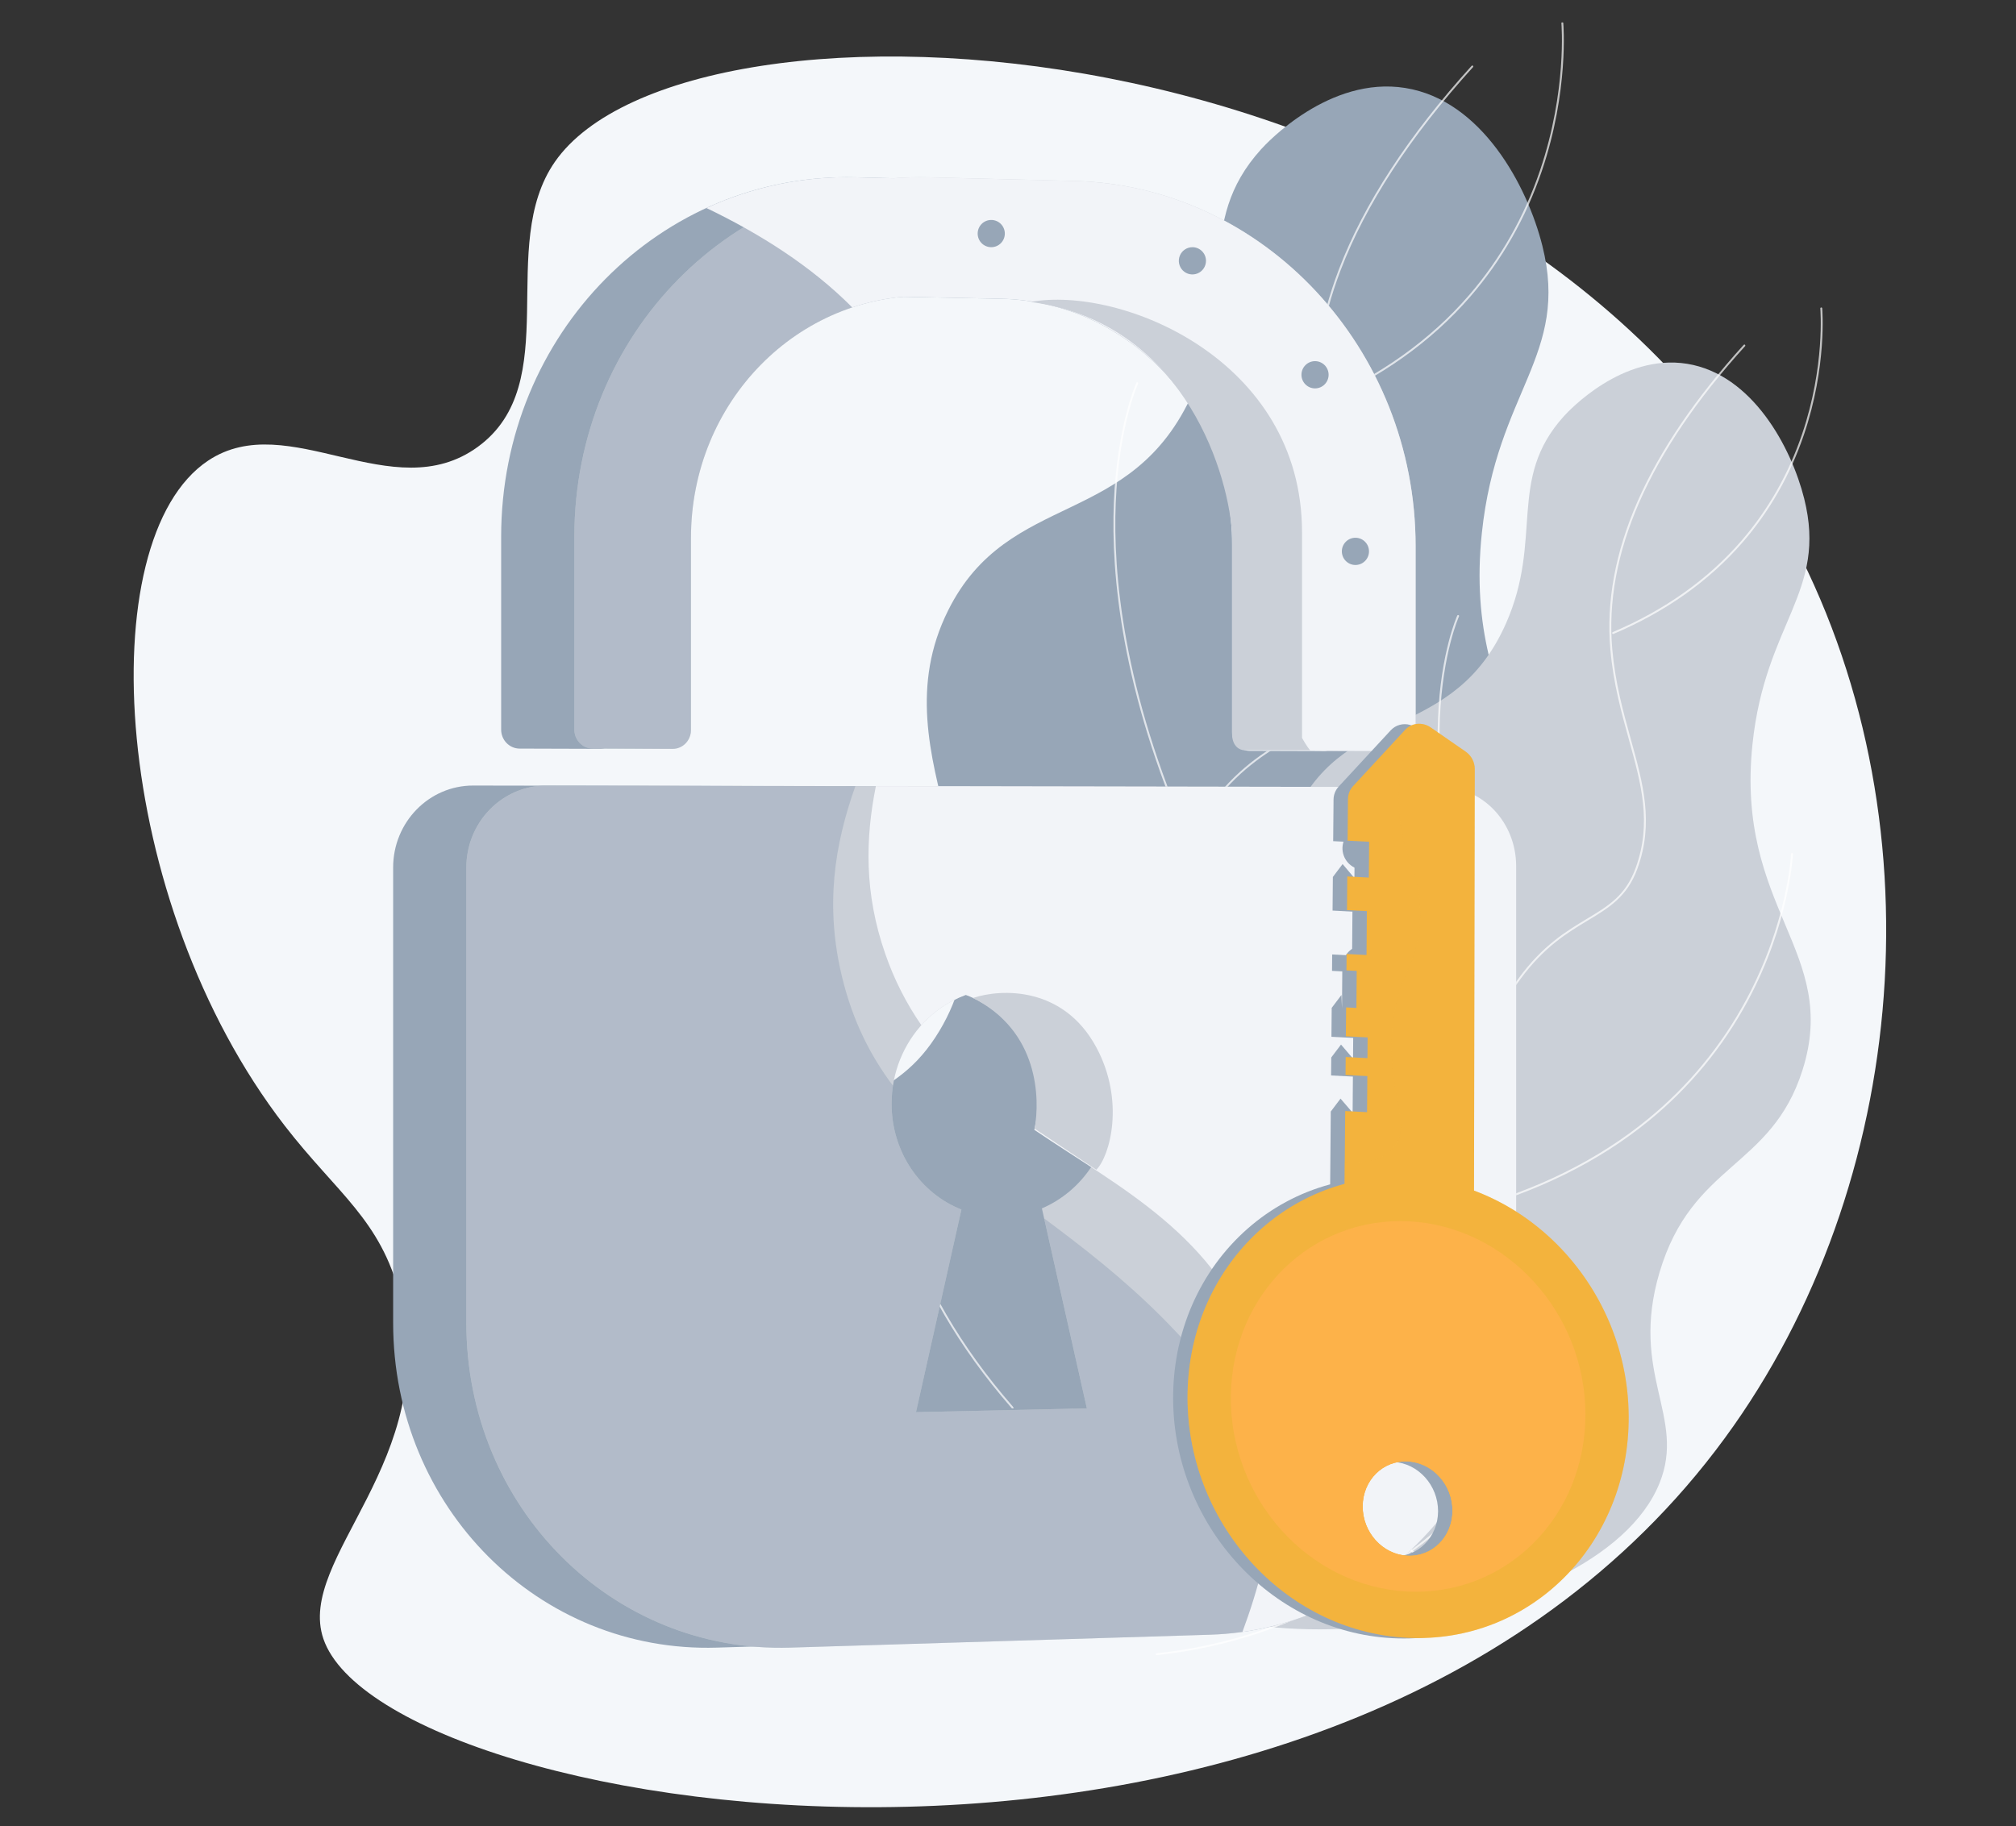 <svg width="181" height="164" viewBox="0 0 181 164" fill="none" xmlns="http://www.w3.org/2000/svg">
<rect x="0" y="0" width="181" height="164" fill="#333333" stroke="none"/>
<g clip-path="url(#clip0_619_1762)">
<path d="M49.825 14.525C44.541 22.116 50.737 34.422 42.895 40.132C35.262 45.689 25.885 36.58 18.692 41.364C8.02 48.46 9.969 80.931 25.571 101.107C30.263 107.174 34.184 109.535 35.92 116.394C39.648 131.128 26.545 139.893 29.036 147.18C34.651 163.589 121.003 177.357 155.651 128.044C171.833 105.012 174.254 71.755 159.796 46.497C133.672 0.858 61.683 -2.508 49.825 14.525Z" fill="#F4F7FA"/>
<path d="M64.645 132.252C60.395 124.978 64.519 112.865 69.568 105.773C75.464 97.493 80.254 99.382 84.338 92.588C91.944 79.933 78.461 68.197 85.123 54.824C90.569 43.892 101.647 47.586 107.129 35.204C111.085 26.27 107.219 20.052 113.216 13.414C113.728 12.847 119.346 6.806 126.167 7.9C133.051 9.004 137.138 16.732 138.474 22.065C140.945 31.926 134.391 35.087 133.045 47.854C131.212 65.235 142.275 69.67 138.292 82.19C135 92.528 126.697 91.889 123.274 103.425C120.095 114.137 126.1 118.581 123.274 125.581C116.77 141.685 73.316 147.088 64.645 132.252Z" fill="#97A6B7"/>
<g style="mix-blend-mode:soft-light" opacity="0.7">
<path d="M70.401 143.651C70.38 143.649 70.361 143.64 70.347 143.625C70.333 143.61 70.325 143.591 70.324 143.57C70.323 143.55 70.329 143.53 70.341 143.513C70.354 143.497 70.372 143.486 70.392 143.482C77.776 142.697 84.672 140.397 90.889 136.646C96.779 133.092 102.869 129.417 105.575 122.643C107.622 117.517 106.495 113.745 105.071 108.969C103.686 104.33 101.963 98.556 102.914 89.735C103.458 84.696 104.133 78.429 108.481 72.501C111.013 69.047 113.471 67.569 115.639 66.265C117.921 64.892 119.723 63.807 120.774 60.9C122.489 56.166 121.364 52.101 120.062 47.394C119.259 44.493 118.429 41.493 118.115 37.933C117.72 33.496 118.425 28.877 120.202 24.207C122.445 18.319 126.458 12.16 132.132 5.904C132.148 5.891 132.168 5.884 132.188 5.884C132.209 5.884 132.229 5.892 132.244 5.906C132.26 5.919 132.27 5.938 132.272 5.959C132.275 5.98 132.27 6 132.259 6.018C126.6 12.257 122.598 18.397 120.363 24.266C118.594 28.912 117.895 33.504 118.284 37.915C118.597 41.459 119.425 44.451 120.226 47.345C121.536 52.08 122.668 56.17 120.934 60.956C119.862 63.921 117.943 65.074 115.723 66.41C113.568 67.706 111.126 69.176 108.614 72.6C104.293 78.488 103.621 84.734 103.079 89.75C102.132 98.538 103.85 104.292 105.229 108.917C106.664 113.725 107.798 117.523 105.728 122.705C103.002 129.532 96.886 133.222 90.972 136.791C84.734 140.555 77.813 142.863 70.404 143.65L70.401 143.651Z" fill="white"/>
</g>
<g style="mix-blend-mode:soft-light" opacity="0.7">
<path d="M106.702 75.563C106.685 75.563 106.669 75.558 106.655 75.549C106.641 75.54 106.63 75.527 106.624 75.511C100.675 61.998 99.742 51.54 100.003 45.142C100.289 38.206 102.008 34.414 102.025 34.377C102.036 34.358 102.053 34.343 102.074 34.336C102.094 34.33 102.117 34.331 102.137 34.34C102.156 34.349 102.172 34.366 102.18 34.386C102.189 34.406 102.189 34.429 102.181 34.449C102.164 34.486 100.457 38.255 100.174 45.162C99.913 51.537 100.848 61.965 106.781 75.442C106.79 75.463 106.79 75.487 106.782 75.508C106.774 75.529 106.758 75.546 106.737 75.556C106.726 75.561 106.714 75.563 106.702 75.563Z" fill="white"/>
</g>
<g style="mix-blend-mode:soft-light" opacity="0.7">
<path d="M102.777 97.017C102.755 97.018 102.735 97.01 102.718 96.996C102.702 96.983 102.692 96.963 102.689 96.942C102.686 96.921 102.691 96.899 102.704 96.882C102.716 96.864 102.734 96.852 102.755 96.847C110.316 94.834 116.825 91.614 122.106 87.279C126.302 83.842 129.786 79.613 132.361 74.83C136.758 66.671 137.11 59.496 137.113 59.425C137.112 59.412 137.113 59.4 137.117 59.388C137.121 59.376 137.127 59.365 137.136 59.356C137.144 59.347 137.154 59.34 137.166 59.335C137.177 59.331 137.19 59.328 137.202 59.329C137.214 59.33 137.227 59.333 137.238 59.339C137.249 59.344 137.258 59.352 137.266 59.362C137.274 59.372 137.279 59.383 137.282 59.395C137.285 59.407 137.285 59.42 137.282 59.432C137.282 59.504 136.927 66.712 132.514 74.906C129.929 79.709 126.431 83.957 122.216 87.409C116.916 91.763 110.383 94.995 102.796 97.016C102.79 97.017 102.783 97.017 102.777 97.017Z" fill="white"/>
</g>
<g style="mix-blend-mode:soft-light" opacity="0.7">
<path d="M97.471 133.001C97.45 133.001 97.43 132.993 97.415 132.98C91.772 128.101 87.326 122.748 84.211 117.07C81.717 112.525 80.061 107.763 79.289 102.916C77.976 94.659 79.712 88.939 79.73 88.882C79.734 88.871 79.739 88.861 79.746 88.852C79.753 88.843 79.762 88.836 79.772 88.83C79.782 88.825 79.793 88.822 79.805 88.821C79.816 88.82 79.828 88.821 79.838 88.824C79.849 88.828 79.859 88.833 79.868 88.841C79.877 88.848 79.884 88.857 79.889 88.867C79.894 88.877 79.897 88.888 79.898 88.9C79.899 88.911 79.898 88.923 79.894 88.934C79.877 88.99 78.151 94.679 79.461 102.898C80.23 107.724 81.88 112.467 84.365 116.993C87.472 122.654 91.901 127.987 97.529 132.85C97.543 132.861 97.552 132.877 97.557 132.894C97.561 132.911 97.56 132.929 97.554 132.946C97.548 132.962 97.537 132.977 97.522 132.987C97.508 132.997 97.49 133.002 97.473 133.002L97.471 133.001Z" fill="white"/>
</g>
<g style="mix-blend-mode:soft-light" opacity="0.7">
<path d="M118.391 36.289C118.372 36.289 118.353 36.282 118.337 36.269C118.322 36.256 118.312 36.239 118.308 36.22C118.304 36.2 118.307 36.18 118.316 36.163C118.325 36.145 118.34 36.131 118.358 36.123C123.831 33.798 128.389 30.563 131.896 26.506C134.702 23.262 136.847 19.486 138.272 15.286C140.698 8.134 140.191 2.154 140.186 2.095C140.183 2.083 140.183 2.07 140.186 2.058C140.188 2.046 140.193 2.035 140.2 2.025C140.207 2.015 140.217 2.007 140.227 2C140.238 1.994 140.25 1.991 140.262 1.99C140.274 1.988 140.286 1.99 140.298 1.994C140.31 1.998 140.32 2.005 140.329 2.013C140.338 2.022 140.345 2.032 140.349 2.043C140.354 2.055 140.356 2.067 140.355 2.079C140.361 2.139 140.873 8.156 138.433 15.342C136.999 19.564 134.843 23.358 132.022 26.62C128.498 30.697 123.921 33.948 118.421 36.283C118.412 36.287 118.401 36.289 118.391 36.289Z" fill="white"/>
</g>
<path d="M98.917 138.894C95.286 132.681 98.809 122.334 103.123 116.276C108.158 109.204 112.249 110.817 115.739 105.01C122.237 94.199 110.717 84.174 116.41 72.752C121.062 63.414 130.524 66.57 135.207 55.994C138.586 48.362 135.284 43.05 140.407 37.38C140.845 36.896 145.642 31.736 151.47 32.67C157.352 33.616 160.841 40.217 161.982 44.772C164.092 53.195 158.494 55.894 157.345 66.8C155.779 81.649 165.229 85.436 161.824 96.128C159.012 104.96 151.92 104.413 148.996 114.267C146.281 123.418 151.41 127.213 148.996 133.193C143.441 146.952 106.323 151.567 98.917 138.894Z" fill="#CBD0D8"/>
<g style="mix-blend-mode:soft-light" opacity="0.7">
<path d="M103.835 148.645C103.814 148.642 103.795 148.633 103.781 148.618C103.767 148.603 103.759 148.584 103.758 148.563C103.757 148.543 103.763 148.523 103.775 148.506C103.788 148.49 103.806 148.479 103.826 148.475C110.132 147.805 116.021 145.841 121.329 142.637C126.359 139.603 131.559 136.466 133.868 130.683C135.617 126.308 134.654 123.088 133.437 119.01C132.252 115.047 130.782 110.114 131.595 102.576C132.059 98.273 132.637 92.915 136.352 87.848C138.517 84.898 140.617 83.634 142.471 82.518C144.418 81.347 145.955 80.424 146.854 77.942C148.318 73.902 147.357 70.432 146.245 66.414C145.56 63.935 144.85 61.372 144.581 58.33C143.825 49.767 147.854 40.559 156.559 30.962C156.575 30.949 156.595 30.942 156.615 30.942C156.636 30.943 156.655 30.95 156.671 30.964C156.686 30.978 156.696 30.996 156.699 31.017C156.702 31.037 156.698 31.057 156.687 31.075C148.016 40.636 144.001 49.799 144.753 58.312C145.02 61.338 145.727 63.894 146.411 66.364C147.531 70.412 148.499 73.907 147.015 77.998C146.096 80.536 144.457 81.522 142.558 82.663C140.718 83.771 138.633 85.025 136.49 87.948C132.801 92.977 132.227 98.309 131.765 102.591C130.956 110.095 132.423 115.009 133.601 118.958C134.828 123.068 135.796 126.314 134.027 130.744C131.696 136.58 126.47 139.733 121.417 142.782C116.086 145.999 110.174 147.971 103.843 148.643L103.835 148.645Z" fill="white"/>
</g>
<g style="mix-blend-mode:soft-light" opacity="0.7">
<path d="M134.841 90.483C134.825 90.483 134.809 90.478 134.795 90.469C134.781 90.46 134.77 90.448 134.763 90.432C129.68 78.887 128.882 69.95 129.107 64.485C129.351 58.557 130.821 55.316 130.835 55.284C130.845 55.264 130.862 55.248 130.884 55.24C130.905 55.232 130.929 55.233 130.949 55.242C130.97 55.252 130.986 55.269 130.994 55.291C131.002 55.312 131.001 55.336 130.991 55.357C130.976 55.389 129.519 58.607 129.278 64.504C129.056 69.948 129.854 78.853 134.92 90.363C134.929 90.383 134.93 90.407 134.921 90.428C134.913 90.449 134.897 90.466 134.876 90.476C134.865 90.481 134.853 90.483 134.841 90.483Z" fill="white"/>
</g>
<g style="mix-blend-mode:soft-light" opacity="0.7">
<path d="M131.488 108.809C131.467 108.81 131.446 108.802 131.43 108.789C131.413 108.775 131.403 108.755 131.4 108.734C131.397 108.713 131.403 108.692 131.415 108.674C131.427 108.656 131.445 108.644 131.466 108.639C137.922 106.92 143.482 104.17 147.99 100.467C151.573 97.533 154.549 93.922 156.747 89.838C160.502 82.871 160.802 76.744 160.805 76.683C160.807 76.66 160.817 76.639 160.833 76.624C160.85 76.608 160.872 76.6 160.895 76.601C160.906 76.601 160.917 76.604 160.928 76.609C160.938 76.614 160.947 76.62 160.955 76.629C160.962 76.637 160.968 76.647 160.972 76.657C160.976 76.668 160.977 76.679 160.977 76.691C160.977 76.752 160.673 82.912 156.902 89.913C154.694 94.017 151.704 97.647 148.103 100.597C143.575 104.318 137.992 107.08 131.51 108.807C131.503 108.809 131.495 108.809 131.488 108.809Z" fill="white"/>
</g>
<g style="mix-blend-mode:soft-light" opacity="0.7">
<path d="M126.956 139.546C126.936 139.546 126.916 139.539 126.9 139.525C122.077 135.357 118.28 130.783 115.615 125.931C113.483 122.048 112.069 117.978 111.41 113.837C110.287 106.781 111.771 101.891 111.787 101.844C111.79 101.833 111.795 101.822 111.802 101.813C111.809 101.805 111.818 101.797 111.828 101.792C111.838 101.786 111.849 101.783 111.861 101.782C111.872 101.781 111.884 101.782 111.894 101.786C111.905 101.789 111.915 101.795 111.924 101.802C111.933 101.809 111.94 101.818 111.945 101.829C111.95 101.839 111.954 101.85 111.954 101.861C111.955 101.873 111.954 101.884 111.95 101.895C111.431 103.564 110.686 108.203 111.581 113.819C112.237 117.94 113.647 121.989 115.769 125.854C118.421 130.686 122.204 135.241 127.01 139.394C127.024 139.406 127.033 139.421 127.038 139.438C127.042 139.455 127.041 139.474 127.035 139.49C127.029 139.507 127.018 139.521 127.003 139.531C126.989 139.541 126.971 139.546 126.954 139.546H126.956Z" fill="white"/>
</g>
<g style="mix-blend-mode:soft-light" opacity="0.7">
<path d="M144.826 56.936C144.806 56.936 144.787 56.929 144.772 56.917C144.757 56.904 144.746 56.886 144.742 56.867C144.738 56.848 144.741 56.828 144.75 56.81C144.759 56.792 144.774 56.779 144.792 56.77C149.468 54.785 153.357 52.023 156.352 48.561C158.747 45.791 160.579 42.568 161.797 38.981C163.871 32.874 163.433 27.771 163.433 27.718C163.43 27.706 163.43 27.694 163.433 27.681C163.435 27.669 163.44 27.658 163.447 27.648C163.454 27.638 163.464 27.63 163.474 27.624C163.485 27.618 163.497 27.614 163.509 27.613C163.521 27.612 163.533 27.613 163.545 27.617C163.556 27.621 163.567 27.628 163.576 27.636C163.585 27.645 163.592 27.655 163.596 27.666C163.601 27.678 163.603 27.69 163.603 27.702C163.607 27.753 164.045 32.896 161.96 39.037C160.735 42.645 158.892 45.888 156.482 48.674C153.47 52.158 149.559 54.936 144.858 56.931C144.848 56.935 144.837 56.937 144.826 56.936Z" fill="white"/>
</g>
<path d="M118.968 67.454L112.187 67.433C111.322 67.433 110.62 66.687 110.62 65.773V48.936C110.62 36.961 101.378 27.066 89.878 26.832L76.811 26.567C65.068 26.328 55.462 36.07 55.462 48.327V65.563C55.462 66.498 54.729 67.254 53.817 67.251L46.651 67.229C45.737 67.225 44.994 66.462 44.994 65.522V48.212C44.994 29.944 59.344 15.492 76.811 15.924L89.877 16.248C106.902 16.67 120.523 31.351 120.523 49.045V65.811C120.524 66.721 119.829 67.457 118.968 67.454Z" fill="#97A6B7"/>
<path d="M122.869 70.685L42.49 70.546C38.523 70.539 35.297 73.834 35.297 77.906V118.796C35.297 135.4 48.4 148.458 64.368 147.967L102.055 146.808C117.319 146.338 129.549 133.028 129.549 117.073V77.781C129.55 73.868 126.564 70.692 122.869 70.685ZM91.008 126.48L75.667 126.82L79.743 108.625C76.076 107.17 73.477 103.484 73.477 99.128C73.477 93.436 77.913 88.796 83.362 88.763C88.787 88.731 93.167 93.281 93.167 98.925C93.167 103.245 90.602 106.971 86.971 108.521L91.008 126.48Z" fill="#97A6B7"/>
<path d="M125.54 67.454L118.759 67.433C117.894 67.433 117.192 66.687 117.192 65.773V48.936C117.192 36.961 107.951 27.066 96.45 26.832L83.384 26.566C71.641 26.328 62.035 36.07 62.035 48.327V65.563C62.035 66.498 61.301 67.254 60.39 67.251L53.224 67.229C52.308 67.225 51.566 66.462 51.566 65.522V48.212C51.566 29.944 65.916 15.492 83.383 15.924L96.45 16.248C113.474 16.67 127.096 31.351 127.096 49.045V65.811C127.096 66.721 126.399 67.457 125.54 67.454Z" fill="#CBD0D8"/>
<path d="M129.441 70.685L49.062 70.546C45.095 70.539 41.869 73.834 41.869 77.906V118.796C41.869 135.4 54.972 148.458 70.94 147.967L108.629 146.808C123.893 146.338 136.122 133.028 136.122 117.073V77.781C136.122 73.868 133.136 70.692 129.441 70.685ZM97.581 126.48L82.239 126.82L86.316 108.625C82.648 107.17 80.049 103.484 80.049 99.128C80.049 93.436 84.485 88.796 89.935 88.763C95.359 88.731 99.739 93.281 99.739 98.925C99.739 103.245 97.174 106.971 93.543 108.521L97.581 126.48Z" fill="#CBD0D8"/>
<g style="mix-blend-mode:soft-light" opacity="0.48">
<path d="M51.567 48.212V65.525C51.567 66.464 52.309 67.228 53.224 67.231L60.39 67.253C61.299 67.253 62.035 66.5 62.035 65.565V48.327C62.035 36.069 71.641 26.328 83.384 26.566L85.013 26.599C83.638 22.835 81.714 19.332 79.409 16.085C63.791 17.74 51.567 31.351 51.567 48.212Z" fill="#97A6B7"/>
</g>
<g style="mix-blend-mode:soft-light" opacity="0.48">
<path d="M93.746 109.421L97.583 126.48L82.241 126.82L86.317 108.625C82.65 107.17 80.051 103.484 80.051 99.128C80.051 98.585 80.092 98.043 80.174 97.507C78.155 94.826 76.579 91.719 75.625 87.834C74.031 81.35 74.935 75.831 76.799 70.597L49.064 70.549C45.097 70.542 41.871 73.837 41.871 77.909V118.796C41.871 135.4 54.974 148.458 70.942 147.967L108.631 146.808C112.501 146.688 116.301 145.733 119.771 144.009C118.383 139.673 116.56 135.49 114.33 131.523C108.136 120.531 100.591 114.516 93.746 109.421Z" fill="#97A6B7"/>
</g>
<path d="M81.05 26.652C79.508 26.796 77.988 27.117 76.519 27.609C72.823 23.895 68.224 20.984 63.421 18.68C67.616 16.746 72.197 15.803 76.812 15.924L80.233 16.009C81.281 15.927 82.332 15.898 83.384 15.924L96.45 16.248C113.475 16.67 127.096 31.351 127.096 49.044V65.811C127.096 66.721 126.4 67.457 125.54 67.453L119.201 67.433C119.124 67.446 119.046 67.453 118.968 67.453L112.187 67.432C111.321 67.432 110.62 66.686 110.62 65.773V48.936C110.62 36.961 101.378 27.066 89.878 26.832L81.05 26.652ZM129.441 70.685L78.638 70.597C77.698 75.282 77.577 80.211 79.485 85.673C80.269 87.944 81.359 90.096 82.723 92.071C83.808 90.851 85.174 89.916 86.703 89.349C90.477 90.749 93.168 94.501 93.168 98.923C93.168 99.779 93.065 100.632 92.862 101.464C100.655 106.755 109.247 110.913 112.939 121.531C115.885 130.003 114.41 138.851 111.547 146.559C125.423 144.608 136.123 131.999 136.123 117.074V77.781C136.122 73.868 133.136 70.692 129.441 70.685Z" fill="#F2F4F8"/>
<path d="M98.43 94.058C95.485 88.588 89.935 88.764 87.349 89.626C93.259 92.58 93.382 98.649 92.89 101.358L98.43 105.052C99.661 103.82 101.016 98.859 98.43 94.058Z" fill="#CBD0D8"/>
<path d="M123.808 88.195C124.56 87.441 124.56 86.219 123.808 85.465C123.057 84.711 121.839 84.711 121.087 85.465C120.336 86.219 120.336 87.441 121.087 88.195C121.839 88.949 123.057 88.949 123.808 88.195Z" fill="#97A6B7"/>
<path d="M124.352 76.49C124.522 75.437 123.81 74.446 122.761 74.275C121.712 74.104 120.724 74.819 120.554 75.871C120.383 76.924 121.096 77.915 122.145 78.086C123.194 78.257 124.182 77.542 124.352 76.49Z" fill="#97A6B7"/>
<path d="M124.351 106.997C124.522 105.944 123.809 104.953 122.76 104.782C121.712 104.611 120.723 105.326 120.553 106.378C120.383 107.431 121.095 108.422 122.144 108.593C123.193 108.764 124.181 108.049 124.351 106.997Z" fill="#97A6B7"/>
<path d="M124.317 126.971C124.562 125.934 123.921 124.894 122.887 124.649C121.853 124.404 120.816 125.047 120.572 126.084C120.328 127.122 120.969 128.162 122.003 128.407C123.037 128.652 124.073 128.009 124.317 126.971Z" fill="#97A6B7"/>
<path d="M121.793 50.735C122.464 50.68 122.963 50.089 122.907 49.416C122.852 48.742 122.263 48.242 121.592 48.298C120.921 48.353 120.422 48.944 120.478 49.617C120.533 50.29 121.122 50.791 121.793 50.735Z" fill="#97A6B7"/>
<path d="M118.066 34.88C118.739 34.88 119.285 34.332 119.285 33.657C119.285 32.982 118.739 32.434 118.066 32.434C117.393 32.434 116.847 32.982 116.847 33.657C116.847 34.332 117.393 34.88 118.066 34.88Z" fill="#97A6B7"/>
<path d="M108.276 23.423C108.276 23.665 108.204 23.901 108.07 24.103C107.936 24.304 107.746 24.461 107.523 24.553C107.3 24.646 107.055 24.67 106.819 24.623C106.582 24.576 106.365 24.459 106.194 24.288C106.024 24.117 105.908 23.899 105.861 23.662C105.814 23.424 105.838 23.178 105.93 22.955C106.022 22.731 106.179 22.54 106.379 22.406C106.58 22.271 106.815 22.2 107.057 22.2C107.217 22.199 107.375 22.231 107.523 22.292C107.671 22.354 107.806 22.444 107.919 22.558C108.032 22.671 108.122 22.806 108.183 22.955C108.244 23.103 108.276 23.262 108.276 23.423Z" fill="#97A6B7"/>
<path d="M88.996 22.199C89.669 22.199 90.215 21.652 90.215 20.977C90.215 20.301 89.669 19.753 88.996 19.753C88.323 19.753 87.777 20.301 87.777 20.977C87.777 21.652 88.323 22.199 88.996 22.199Z" fill="#97A6B7"/>
<path d="M124.868 65.58L120.185 70.643C119.893 70.962 119.73 71.379 119.728 71.812L119.695 75.54L121.627 75.64L121.602 78.856L120.542 77.597L119.667 78.756L119.64 81.776L121.424 81.869L121.393 85.81L119.605 85.718L119.592 87.19L120.513 87.237L120.486 90.562L120.437 89.355L119.563 90.514L119.539 93.11L121.492 93.211L121.478 95.07L120.398 93.809L119.523 94.968L119.508 96.583L121.466 96.684L121.441 99.924L120.355 98.663L119.48 99.822L119.424 106.362C113.879 107.847 109.33 111.866 107.005 117.26L106.999 117.274C106.939 117.413 106.88 117.554 106.823 117.695L106.806 117.736C106.749 117.88 106.693 118.024 106.637 118.17C106.637 118.172 106.637 118.175 106.637 118.177C106.524 118.479 106.418 118.784 106.32 119.092L106.301 119.149C106.26 119.277 106.221 119.405 106.183 119.535C106.173 119.568 106.163 119.601 106.154 119.635C106.118 119.757 106.084 119.879 106.051 120.002L106.026 120.096C105.945 120.401 105.87 120.711 105.8 121.024C105.794 121.052 105.788 121.08 105.782 121.111C105.755 121.234 105.73 121.359 105.706 121.483C105.697 121.53 105.689 121.576 105.68 121.622C105.66 121.733 105.641 121.844 105.624 121.956C105.616 122.004 105.607 122.053 105.6 122.101C105.58 122.222 105.562 122.344 105.544 122.466C105.539 122.502 105.533 122.538 105.528 122.573C105.507 122.731 105.486 122.89 105.468 123.049L105.459 123.133C105.444 123.263 105.431 123.393 105.419 123.524C105.414 123.576 105.409 123.63 105.405 123.682C105.396 123.79 105.387 123.899 105.379 124.008C105.376 124.065 105.372 124.122 105.368 124.178C105.361 124.292 105.355 124.401 105.35 124.513C105.35 124.564 105.345 124.615 105.343 124.666C105.337 124.828 105.332 124.99 105.329 125.153C105.131 136.646 113.945 146.545 125.021 147.12C136.097 147.695 145.011 138.713 144.935 127.206C144.935 127.043 144.931 126.881 144.926 126.718C144.926 126.667 144.922 126.616 144.921 126.565C144.917 126.452 144.912 126.339 144.907 126.226C144.903 126.169 144.9 126.112 144.897 126.053C144.89 125.944 144.883 125.835 144.875 125.725C144.871 125.672 144.867 125.618 144.863 125.565C144.852 125.433 144.84 125.301 144.827 125.169C144.827 125.141 144.822 125.112 144.819 125.084C144.802 124.923 144.783 124.762 144.763 124.602C144.758 124.566 144.753 124.53 144.748 124.494C144.732 124.37 144.715 124.246 144.697 124.123C144.689 124.074 144.681 124.025 144.674 123.976C144.656 123.862 144.637 123.749 144.617 123.636C144.609 123.588 144.601 123.541 144.593 123.493C144.57 123.367 144.546 123.241 144.522 123.115C144.516 123.085 144.51 123.054 144.504 123.024C144.44 122.705 144.369 122.388 144.291 122.074C144.283 122.042 144.275 122.009 144.266 121.976C144.235 121.851 144.202 121.726 144.169 121.601L144.14 121.496C144.103 121.364 144.065 121.233 144.027 121.1C144.02 121.079 144.014 121.057 144.008 121.036C143.913 120.717 143.81 120.402 143.701 120.09C143.701 120.086 143.698 120.082 143.697 120.078C143.645 119.927 143.59 119.778 143.534 119.632C143.529 119.616 143.523 119.601 143.517 119.585C143.462 119.439 143.406 119.295 143.348 119.151C143.345 119.145 143.343 119.139 143.34 119.133C141.073 113.501 136.569 109.014 131.045 106.956L131.112 69.089C131.11 68.782 131.035 68.48 130.891 68.209C130.748 67.938 130.542 67.706 130.29 67.532L127.154 65.362C127.1 65.326 127.045 65.292 126.988 65.261C126.972 65.252 126.957 65.244 126.94 65.236C126.897 65.214 126.854 65.194 126.81 65.175L126.764 65.157C126.708 65.135 126.651 65.116 126.595 65.1H126.591C126.288 65.013 125.967 65.012 125.663 65.097C125.358 65.181 125.084 65.349 124.868 65.58ZM121.047 135.304C121.065 132.969 122.881 131.174 125.102 131.289C127.324 131.404 129.119 133.384 129.112 135.722C129.105 138.06 127.29 139.874 125.057 139.758C122.825 139.642 121.029 137.643 121.047 135.301V135.304Z" fill="#97A6B7"/>
<path d="M120.612 118.205L120.775 99.778L122.736 99.879L122.761 96.641L120.804 96.539L120.818 94.925L122.773 95.026L122.787 93.167L120.834 93.066L120.858 90.471L121.781 90.518L121.808 87.194L120.887 87.146L120.9 85.674L122.689 85.766L122.719 81.825L120.935 81.733L120.962 78.712L122.897 78.812L122.922 75.596L120.99 75.496L121.023 71.768C121.025 71.335 121.188 70.918 121.48 70.6L126.163 65.536C126.745 64.908 127.713 64.819 128.449 65.328L131.584 67.498C131.836 67.671 132.043 67.904 132.186 68.175C132.329 68.446 132.405 68.748 132.407 69.055L132.325 114.991L120.612 118.205Z" fill="#F3B33D"/>
<path d="M146.226 127.165C146.151 115.816 137.335 106.273 126.534 105.714C115.733 105.156 106.818 113.777 106.622 125.113C106.424 136.606 115.239 146.505 126.314 147.081C137.39 147.656 146.303 138.674 146.226 127.165ZM130.406 135.677C130.4 138.019 128.584 139.829 126.352 139.714C124.119 139.598 122.323 137.601 122.341 135.259C122.36 132.917 124.175 131.129 126.397 131.244C128.618 131.36 130.413 133.341 130.406 135.677Z" fill="#F3B33D"/>
<g style="mix-blend-mode:multiply" opacity="0.3">
<path d="M132.338 106.92L132.406 69.054C132.404 68.747 132.329 68.445 132.185 68.174C132.042 67.903 131.836 67.67 131.583 67.497L128.448 65.327C128.226 65.172 127.973 65.068 127.707 65.024C127.44 64.98 127.167 64.997 126.908 65.073C125.347 69.141 125.377 72.335 125.859 74.718C126.404 77.41 127.428 78.597 127.499 81.851C127.601 86.527 125.561 87.043 125.032 92.043C124.398 98.044 126.93 101.018 125.084 103.125C124.426 103.877 123.199 104.527 120.734 104.348L120.717 106.315C112.711 108.459 106.78 115.884 106.621 125.112C106.423 136.605 115.237 146.504 126.313 147.08C137.389 147.655 146.304 138.673 146.227 127.166C146.165 117.929 140.317 109.893 132.338 106.92ZM122.341 135.259C122.359 132.924 124.175 131.129 126.397 131.244C128.618 131.36 130.413 133.339 130.406 135.677C130.4 138.015 128.584 139.829 126.352 139.714C124.119 139.598 122.323 137.598 122.341 135.259Z" fill="#F3B33D"/>
</g>
<path d="M142.343 126.964C142.304 117.831 135.217 110.134 126.514 109.683C117.811 109.233 110.644 116.19 110.508 125.313C110.37 134.538 117.455 142.468 126.334 142.926C135.213 143.384 142.379 136.199 142.343 126.964ZM130.409 135.677C130.403 138.019 128.587 139.829 126.355 139.714C124.122 139.598 122.326 137.601 122.344 135.259C122.363 132.917 124.178 131.129 126.4 131.244C128.621 131.36 130.413 133.341 130.407 135.677H130.409Z" fill="#FDB249"/>
<path d="M110.619 65.899C110.619 67.081 111.358 67.377 111.727 67.377H117.637C117.341 67.081 116.898 66.269 116.898 66.269V47.801C116.898 32.288 100.646 25.639 92.52 27.116C105.817 28.889 110.127 41.645 110.619 47.801V65.899Z" fill="#CBD0D8"/>
</g>
<defs>
<clipPath id="clip0_619_1762">
<rect width="157.347" height="160.302" fill="white" transform="translate(12 2)"/>
</clipPath>
</defs>
</svg>
